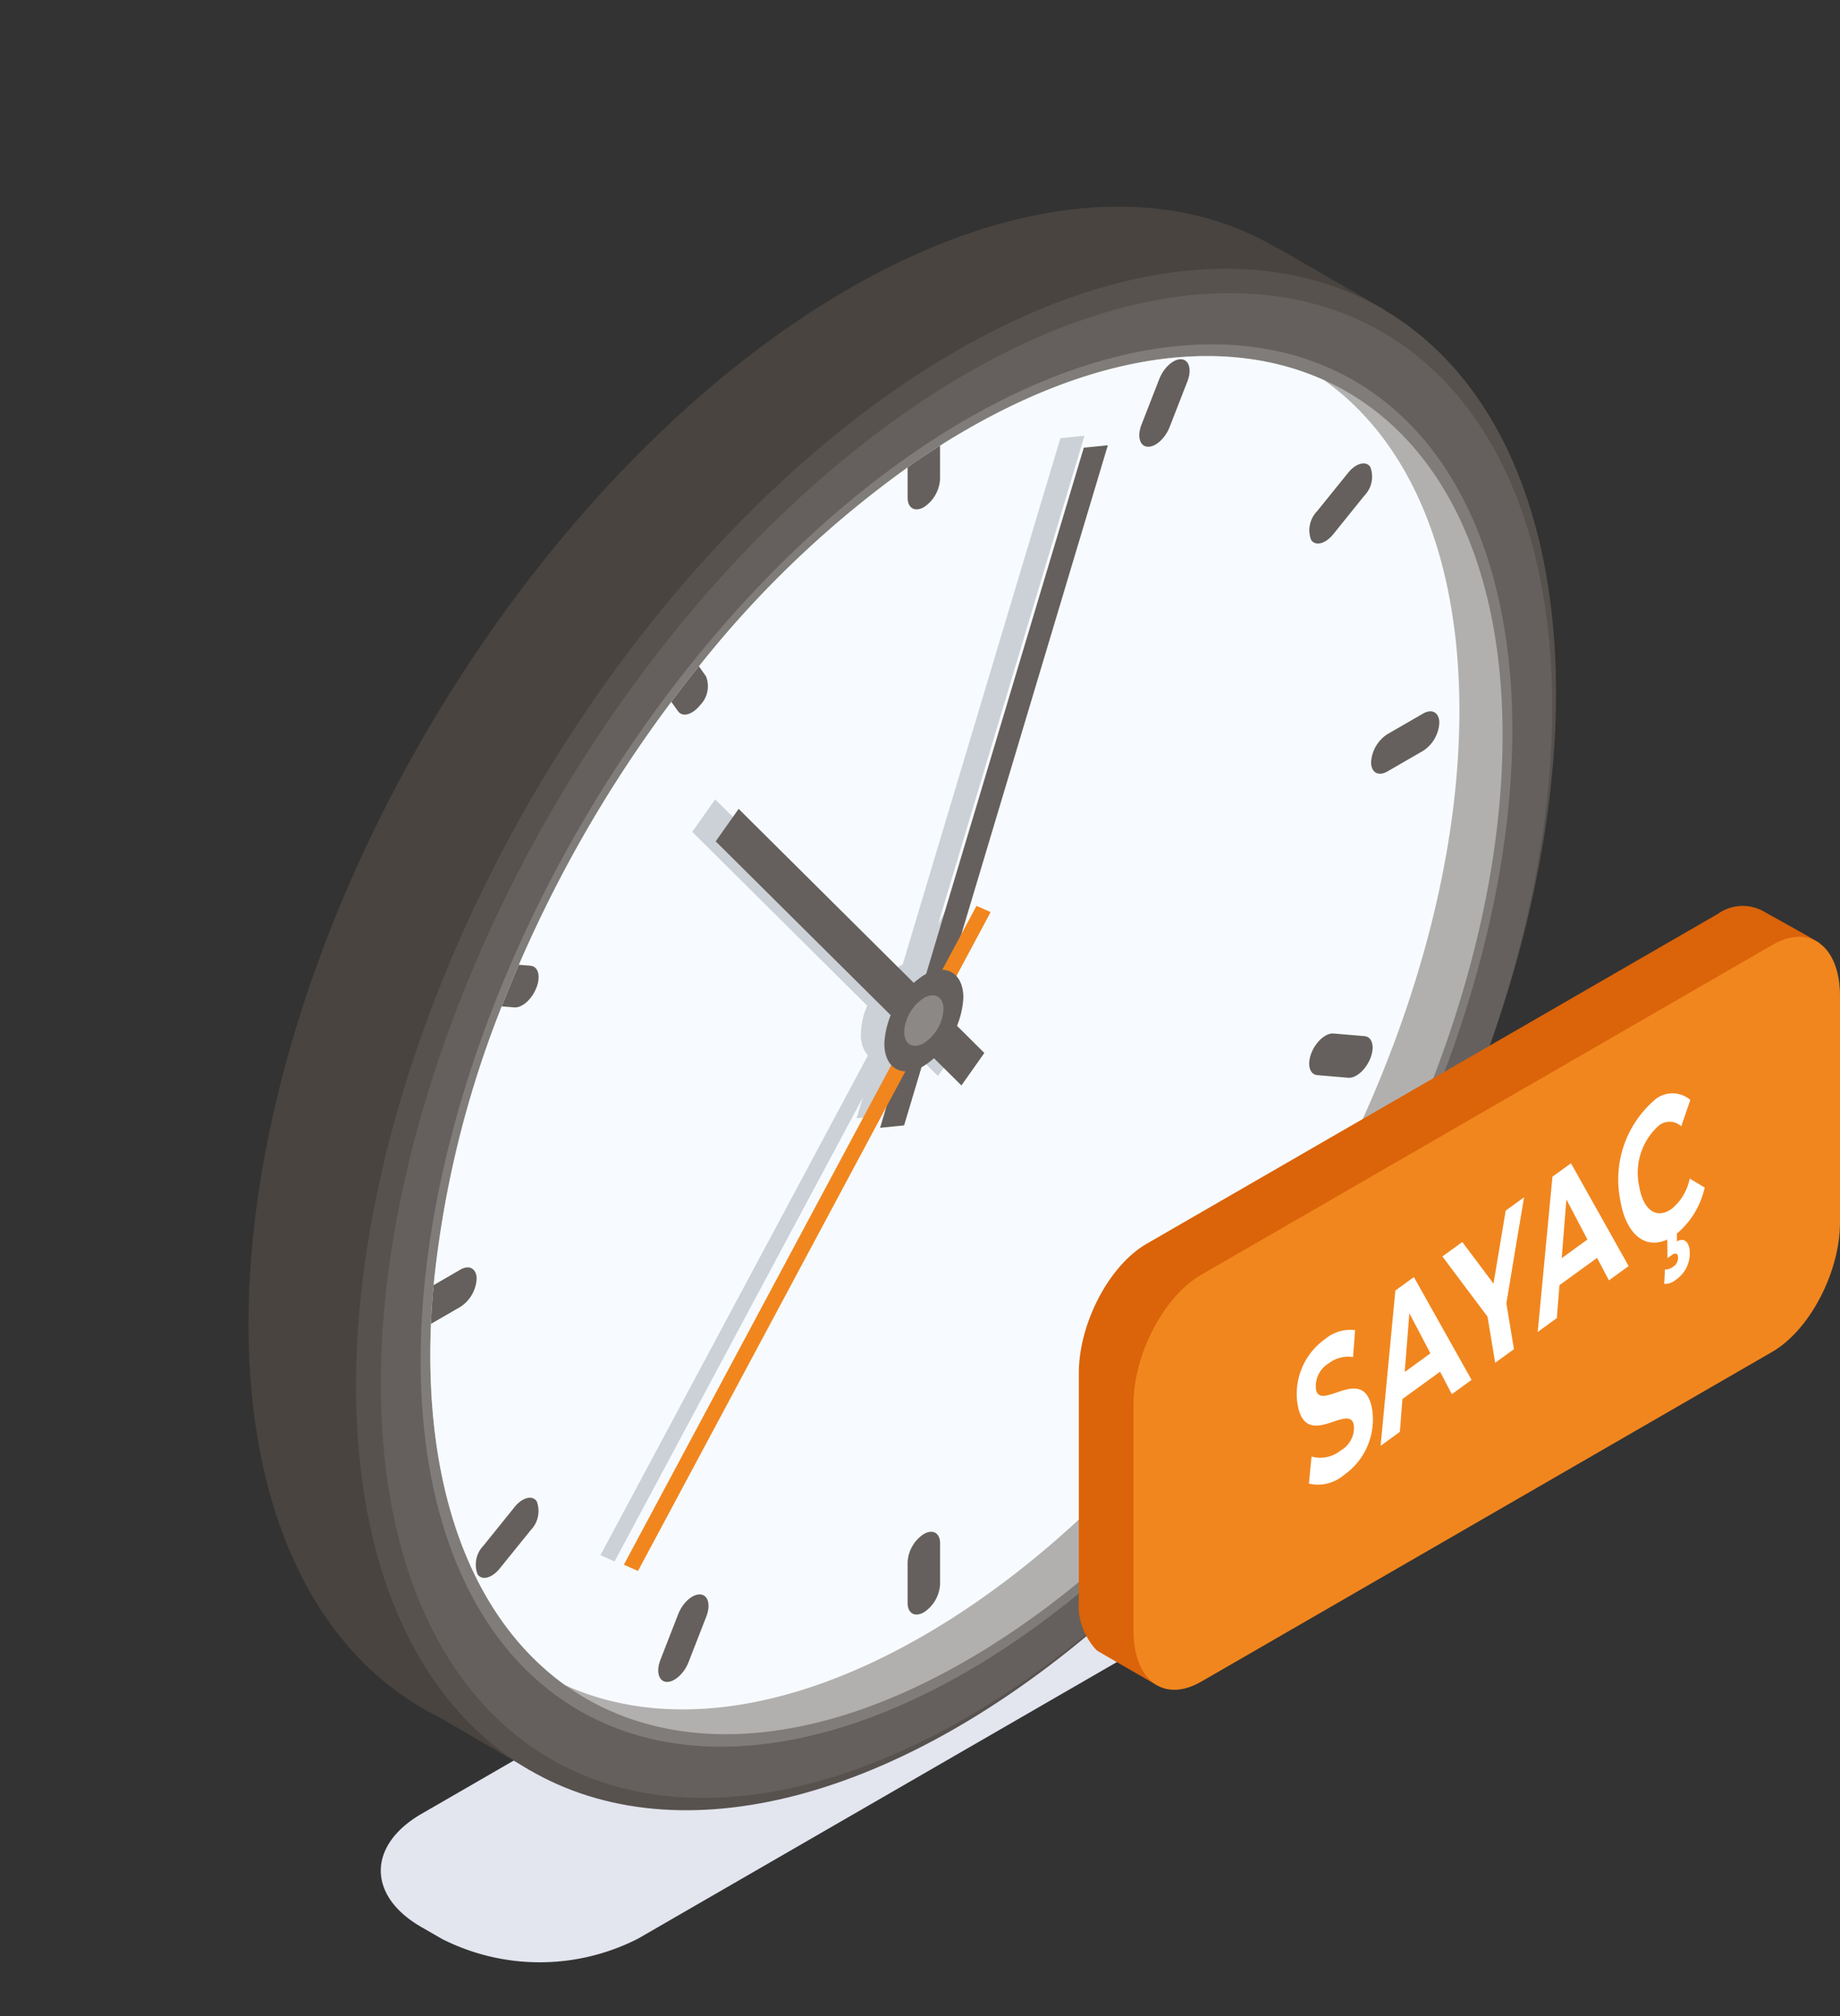 <svg xmlns="http://www.w3.org/2000/svg" width="105.664" height="115.728" viewBox="0 0 105.664 115.728">
  <rect x="0" y="0" width="105.664" height="115.728" fill="#333333" stroke="none"/>
  <g id="Group_172" data-name="Group 172" transform="translate(-222.412 -194.061)">
    <g id="Group_169" data-name="Group 169" transform="translate(222.412 194.061)">
      <path id="Path_409" data-name="Path 409" d="M250.343,312.195l35.175-20.308a12.427,12.427,0,0,1,11.244-.021l1.215.7c3.095,1.787,3.079,4.694-.036,6.492l-35.174,20.308a12.427,12.427,0,0,1-11.244.021l-1.215-.7C247.213,316.9,247.229,313.993,250.343,312.195Z" transform="translate(-226.13 -208.081)" fill="#e3e5ef" style="mix-blend-mode: multiply;isolation: isolate"/>
      <g id="Group_168" data-name="Group 168" transform="translate(0 0)">
        <g id="Group_165" data-name="Group 165" transform="translate(0)">
          <ellipse id="Ellipse_50" data-name="Ellipse 50" cx="48.569" cy="28.04" rx="48.569" ry="28.04" transform="matrix(0.505, -0.863, 0.863, 0.505, 0, 83.859)" fill="#494440"/>
          <path id="Path_410" data-name="Path 410" d="M306,214.316l-6.186-3.571-49.928,83.3,6.977,4.06Z" transform="translate(-226.405 -196.486)" fill="#494440"/>
          <ellipse id="Ellipse_51" data-name="Ellipse 51" cx="48.569" cy="28.04" rx="48.569" ry="28.04" transform="matrix(0.505, -0.863, 0.863, 0.505, 6.175, 87.425)" fill="#57524e"/>
          <ellipse id="Ellipse_52" data-name="Ellipse 52" cx="47.412" cy="27.372" rx="47.412" ry="27.372" transform="matrix(0.505, -0.863, 0.863, 0.505, 7.938, 87.11)" fill="#65605d"/>
          <ellipse id="Ellipse_53" data-name="Ellipse 53" cx="44.185" cy="25.509" rx="44.185" ry="25.509" transform="matrix(0.505, -0.863, 0.863, 0.505, 11.174, 85.265)" fill="#807c79"/>
          <path id="Path_411" data-name="Path 411" d="M312.9,239.754c0,19.511-13.788,43.286-30.791,53.1-9.172,5.3-17.412,5.448-23.052,1.4-4.808-3.462-7.732-9.972-7.732-18.951,0-.592.015-1.185.038-1.777.031-.739.077-1.478.154-2.224a59.2,59.2,0,0,1,3.908-16c.315-.792.638-1.592.985-2.385a74.644,74.644,0,0,1,8.756-15.1c.515-.692,1.038-1.369,1.585-2.039a59.6,59.6,0,0,1,11.988-11.418c.615-.438,1.238-.854,1.862-1.246.5-.324,1-.623,1.509-.915,7.9-4.563,15.111-5.309,20.558-2.839C308.944,222.2,312.9,229.312,312.9,239.754Z" transform="translate(-226.614 -197.536)" fill="#b2b0af"/>
          <path id="Path_412" data-name="Path 412" d="M310.421,238.33c0,19.5-13.78,43.279-30.784,53.1-7.917,4.57-15.126,5.308-20.581,2.832-4.808-3.462-7.732-9.972-7.732-18.951,0-.592.015-1.185.038-1.777.031-.739.077-1.478.154-2.224a59.2,59.2,0,0,1,3.908-16c.315-.792.638-1.592.985-2.385a74.644,74.644,0,0,1,8.756-15.1c.515-.692,1.038-1.369,1.585-2.039a59.6,59.6,0,0,1,11.988-11.418c.615-.438,1.238-.854,1.862-1.246.5-.324,1-.623,1.509-.915,7.9-4.563,15.111-5.309,20.558-2.839C307.489,222.811,310.421,229.328,310.421,238.33Z" transform="translate(-226.614 -197.536)" fill="#f7fbff"/>
          <g id="Group_164" data-name="Group 164" transform="translate(24.748 20.619)">
            <g id="Group_163" data-name="Group 163">
              <path id="Path_413" data-name="Path 413" d="M283.006,249.768l-.865,1.616,8.409-28.055-1.38.138-9.06,30.222c-.044.022-.085.034-.129.06a3.631,3.631,0,0,0-.585.436L269.345,244.2l-1.317,1.865,10.048,9.981a4.239,4.239,0,0,0-.363,1.616,1.8,1.8,0,0,0,.4,1.242l-15.358,28.683.811.36,14.256-26.626-.356,1.187,1.38-.138,1.006-3.355c.044-.022.085-.034.128-.06a3.594,3.594,0,0,0,.585-.436l1.571,1.561,1.318-1.865-1.568-1.558a4.239,4.239,0,0,0,.363-1.616,1.8,1.8,0,0,0-.4-1.242l1.967-3.673Z" transform="translate(-253.023 -218.934)" fill="#cbd1d6"/>
              <path id="Path_414" data-name="Path 414" d="M282.924,263.009l-1.38.138,11.7-39.042,1.38-.138Z" transform="translate(-255.753 -219.027)" fill="#65605d"/>
              <path id="Path_415" data-name="Path 415" d="M284.581,254.9l.811.36-20.251,37.82-.811-.359Z" transform="translate(-253.252 -223.522)" fill="#f1861e"/>
              <path id="Path_416" data-name="Path 416" d="M285.927,262.4l-1.317,1.865L270.5,250.253l1.317-1.865Z" transform="translate(-254.148 -222.576)" fill="#65605d"/>
              <g id="Group_162" data-name="Group 162">
                <path id="Path_417" data-name="Path 417" d="M285.259,223.994v1.923a2.066,2.066,0,0,1-.931,1.609c-.515.292-.931.054-.931-.538V225.24C284.013,224.8,284.636,224.386,285.259,223.994Z" transform="translate(-256.023 -219.031)" fill="#65605d"/>
                <path id="Path_418" data-name="Path 418" d="M253.992,279.84a2.06,2.06,0,0,1-.932,1.608l-1.692.978c.031-.739.077-1.478.154-2.224l1.538-.892C253.569,279.017,253.992,279.255,253.992,279.84Z" transform="translate(-251.368 -227.051)" fill="#65605d"/>
                <path id="Path_419" data-name="Path 419" d="M284.327,297.068a2.053,2.053,0,0,0-.932,1.608v2.355c0,.591.418.828.932.532a2.054,2.054,0,0,0,.932-1.608V297.6C285.259,297.008,284.842,296.771,284.327,297.068Z" transform="translate(-256.022 -229.631)" fill="#65605d"/>
                <path id="Path_420" data-name="Path 420" d="M317.522,241.966l-2.053,1.185a2.055,2.055,0,0,0-.932,1.608c0,.591.418.829.932.532l2.053-1.185a2.052,2.052,0,0,0,.932-1.608C318.454,241.906,318.037,241.669,317.522,241.966Z" transform="translate(-260.548 -221.624)" fill="#65605d"/>
                <path id="Path_421" data-name="Path 421" d="M311.762,229.245l1.778-2.205a1.562,1.562,0,0,0,.341-1.657h0c-.257-.363-.827-.209-1.273.344l-1.778,2.2a1.565,1.565,0,0,0-.341,1.658C310.746,229.951,311.316,229.8,311.762,229.245Z" transform="translate(-259.941 -219.204)" fill="#65605d"/>
                <path id="Path_422" data-name="Path 422" d="M299.429,223.212h0c.446.038,1.016-.467,1.273-1.126l1.026-2.632c.257-.661.1-1.226-.342-1.264s-1.015.467-1.273,1.126l-1.026,2.632C298.831,222.608,298.983,223.174,299.429,223.212Z" transform="translate(-258.285 -218.187)" fill="#65605d"/>
                <path id="Path_423" data-name="Path 423" d="M269.172,241.043c-.446.554-1.015.708-1.269.346l-.385-.538c.515-.692,1.038-1.369,1.585-2.039l.408.578A1.546,1.546,0,0,1,269.172,241.043Z" transform="translate(-253.715 -221.184)" fill="#65605d"/>
                <path id="Path_424" data-name="Path 424" d="M258.114,260.175c-.254.662-.824,1.169-1.27,1.131l-.723-.061c.315-.792.638-1.592.985-2.385l.67.053C258.222,258.951,258.376,259.521,258.114,260.175Z" transform="translate(-252.059 -224.097)" fill="#65605d"/>
                <path id="Path_425" data-name="Path 425" d="M256.6,295.193l-1.777,2.205a1.564,1.564,0,0,0-.341,1.658c.257.362.828.209,1.273-.344l1.778-2.2a1.565,1.565,0,0,0,.34-1.658C257.612,294.486,257.042,294.641,256.6,295.193Z" transform="translate(-251.802 -229.299)" fill="#65605d"/>
                <path id="Path_426" data-name="Path 426" d="M269.061,301.146c-.446-.038-1.015.467-1.273,1.127l-1.026,2.632c-.257.661-.1,1.226.342,1.263s1.015-.467,1.273-1.127l1.026-2.632C269.66,301.749,269.507,301.183,269.061,301.146Z" transform="translate(-253.587 -230.242)" fill="#65605d"/>
                <path id="Path_427" data-name="Path 427" d="M300.722,283.338c-.258-.362-.828-.209-1.273.344a1.563,1.563,0,0,0-.34,1.658l1.027,1.446c.258.362.828.208,1.273-.345a1.562,1.562,0,0,0,.34-1.657Z" transform="translate(-258.288 -227.626)" fill="#65605d"/>
                <path id="Path_428" data-name="Path 428" d="M313.552,263.625l-1.779-.15c-.446-.038-1.016.467-1.273,1.127s-.1,1.226.342,1.263l1.779.15c.446.038,1.015-.468,1.273-1.127S314,263.663,313.552,263.625Z" transform="translate(-259.943 -224.768)" fill="#65605d"/>
              </g>
              <path id="Path_429" data-name="Path 429" d="M286.369,260.8a5,5,0,0,1-2.269,3.914c-1.253.723-2.269.144-2.269-1.294a5,5,0,0,1,2.269-3.914C285.353,258.783,286.369,259.362,286.369,260.8Z" transform="translate(-255.795 -224.146)" fill="#65605d"/>
              <path id="Path_430" data-name="Path 430" d="M285.422,261.708a2.486,2.486,0,0,1-1.128,1.945c-.623.36-1.128.072-1.128-.643a2.486,2.486,0,0,1,1.128-1.946C284.917,260.706,285.422,260.993,285.422,261.708Z" transform="translate(-255.989 -224.395)" fill="#8c8886"/>
            </g>
          </g>
        </g>
        <g id="Group_167" data-name="Group 167" transform="translate(61.949 51.998)">
          <g id="Group_166" data-name="Group 166">
            <path id="Path_431" data-name="Path 431" d="M329.8,277.652l-28.522,19.235c-1.1.633-1.868,2.767-1.868,2.767s-3.453-1.991-3.469-2.005a3.764,3.764,0,0,1-1.042-2.929V281.73c0-2.862,1.74-6.187,3.887-7.426l32.8-18.936a2.46,2.46,0,0,1,2.605-.168c.125.079,3.094,1.709,3.2,1.817.58.571-2.473,1.849-2.473,3.132l-1.233,10.078C333.683,273.089,331.943,276.413,329.8,277.652Z" transform="translate(-294.895 -254.901)" fill="#db6309"/>
            <path id="Path_432" data-name="Path 432" d="M335.258,280.8l-32.8,18.937c-2.146,1.239-3.886-.076-3.886-2.938V283.808c0-2.862,1.74-6.187,3.886-7.426l32.8-18.936c2.146-1.239,3.886.076,3.886,2.938v12.989C339.144,276.235,337.4,279.56,335.258,280.8Z" transform="translate(-295.429 -255.203)" fill="#f1861e"/>
            <path id="Path_433" data-name="Path 433" d="M301.5,300.125c-1.2,0-1.973-1.188-1.973-3.026V284.209c0-2.723,1.651-5.892,3.68-7.064l32.506-18.767a2.741,2.741,0,0,1,1.355-.415c1.2,0,1.973,1.188,1.973,3.026v12.889c0,2.724-1.651,5.893-3.681,7.065l-32.505,18.766A2.743,2.743,0,0,1,301.5,300.125Z" transform="translate(-295.568 -255.346)" fill="#f1861e"/>
          </g>
        </g>
      </g>
    </g>
    <g id="Group_171" data-name="Group 171" transform="translate(296.876 256.821)">
      <g id="Group_170" data-name="Group 170" transform="translate(0 0)">
        <path id="Path_434" data-name="Path 434" d="M310.238,292.2c.061-.623.091-.934.152-1.556a1.855,1.855,0,0,0,1.665-.341,1.509,1.509,0,0,0,.767-1.444c-.231-1.387-2.78,1.528-3.237-1.224a3.854,3.854,0,0,1,1.579-3.73,2.245,2.245,0,0,1,1.726-.516l-.116,1.544a1.837,1.837,0,0,0-1.387.354,1.532,1.532,0,0,0-.744,1.488c.227,1.366,2.778-1.54,3.229,1.18a3.88,3.88,0,0,1-1.595,3.73A2.308,2.308,0,0,1,310.238,292.2Z" transform="translate(-309.537 -269.796)" fill="#fff"/>
        <path id="Path_435" data-name="Path 435" d="M318.59,285.265l-2.161,1.566c-.06.756-.09,1.132-.149,1.887l-1.105.8c.339-3.566.509-5.349.847-8.914l1.064-.771,3.312,5.9-1.132.821C319,286.039,318.861,285.781,318.59,285.265Zm-.555-1.056-1.209-2.3c-.107,1.349-.161,2.023-.267,3.372Z" transform="translate(-310.356 -269.285)" fill="#fff"/>
        <path id="Path_436" data-name="Path 436" d="M323,280.566c.174,1.05.261,1.576.435,2.626l-1.078.78c-.175-1.058-.263-1.588-.439-2.646l-2.592-3.456,1.144-.83,1.791,2.39.7-4.192,1.057-.767C323.608,276.909,323.4,278.128,323,280.566Z" transform="translate(-310.959 -268.506)" fill="#fff"/>
        <path id="Path_437" data-name="Path 437" d="M329.141,277.62l-2.162,1.566c-.059.756-.089,1.132-.149,1.887l-1.1.8.846-8.914,1.065-.77c1.325,2.36,1.987,3.539,3.311,5.9l-1.131.82C329.547,278.393,329.412,278.135,329.141,277.62Zm-.555-1.056-1.209-2.3c-.107,1.349-.161,2.023-.268,3.372Z" transform="translate(-311.89 -268.174)" fill="#fff"/>
        <path id="Path_438" data-name="Path 438" d="M335.248,272.384l.861.515a4.788,4.788,0,0,1-1.6,2.644l.007.446c.418-.221.652.024.725.459a1.847,1.847,0,0,1-.8,1.756.987.987,0,0,1-.656.226c.016-.331.025-.5.042-.826a.734.734,0,0,0,.458-.153.6.6,0,0,0,.291-.591c-.031-.18-.144-.238-.377-.07l-.226.164c-.005-.427-.008-.642-.014-1.07-1.26.581-2.371-.273-2.7-2.274a6.026,6.026,0,0,1,1.892-5.664,1.576,1.576,0,0,1,2.133-.075c-.208.607-.314.91-.522,1.517a.973.973,0,0,0-1.316-.019,3.627,3.627,0,0,0-1.1,3.45c.232,1.4,1.013,1.923,1.884,1.291A3.011,3.011,0,0,0,335.248,272.384Z" transform="translate(-312.679 -267.492)" fill="#fff"/>
      </g>
    </g>
  </g>
</svg>
